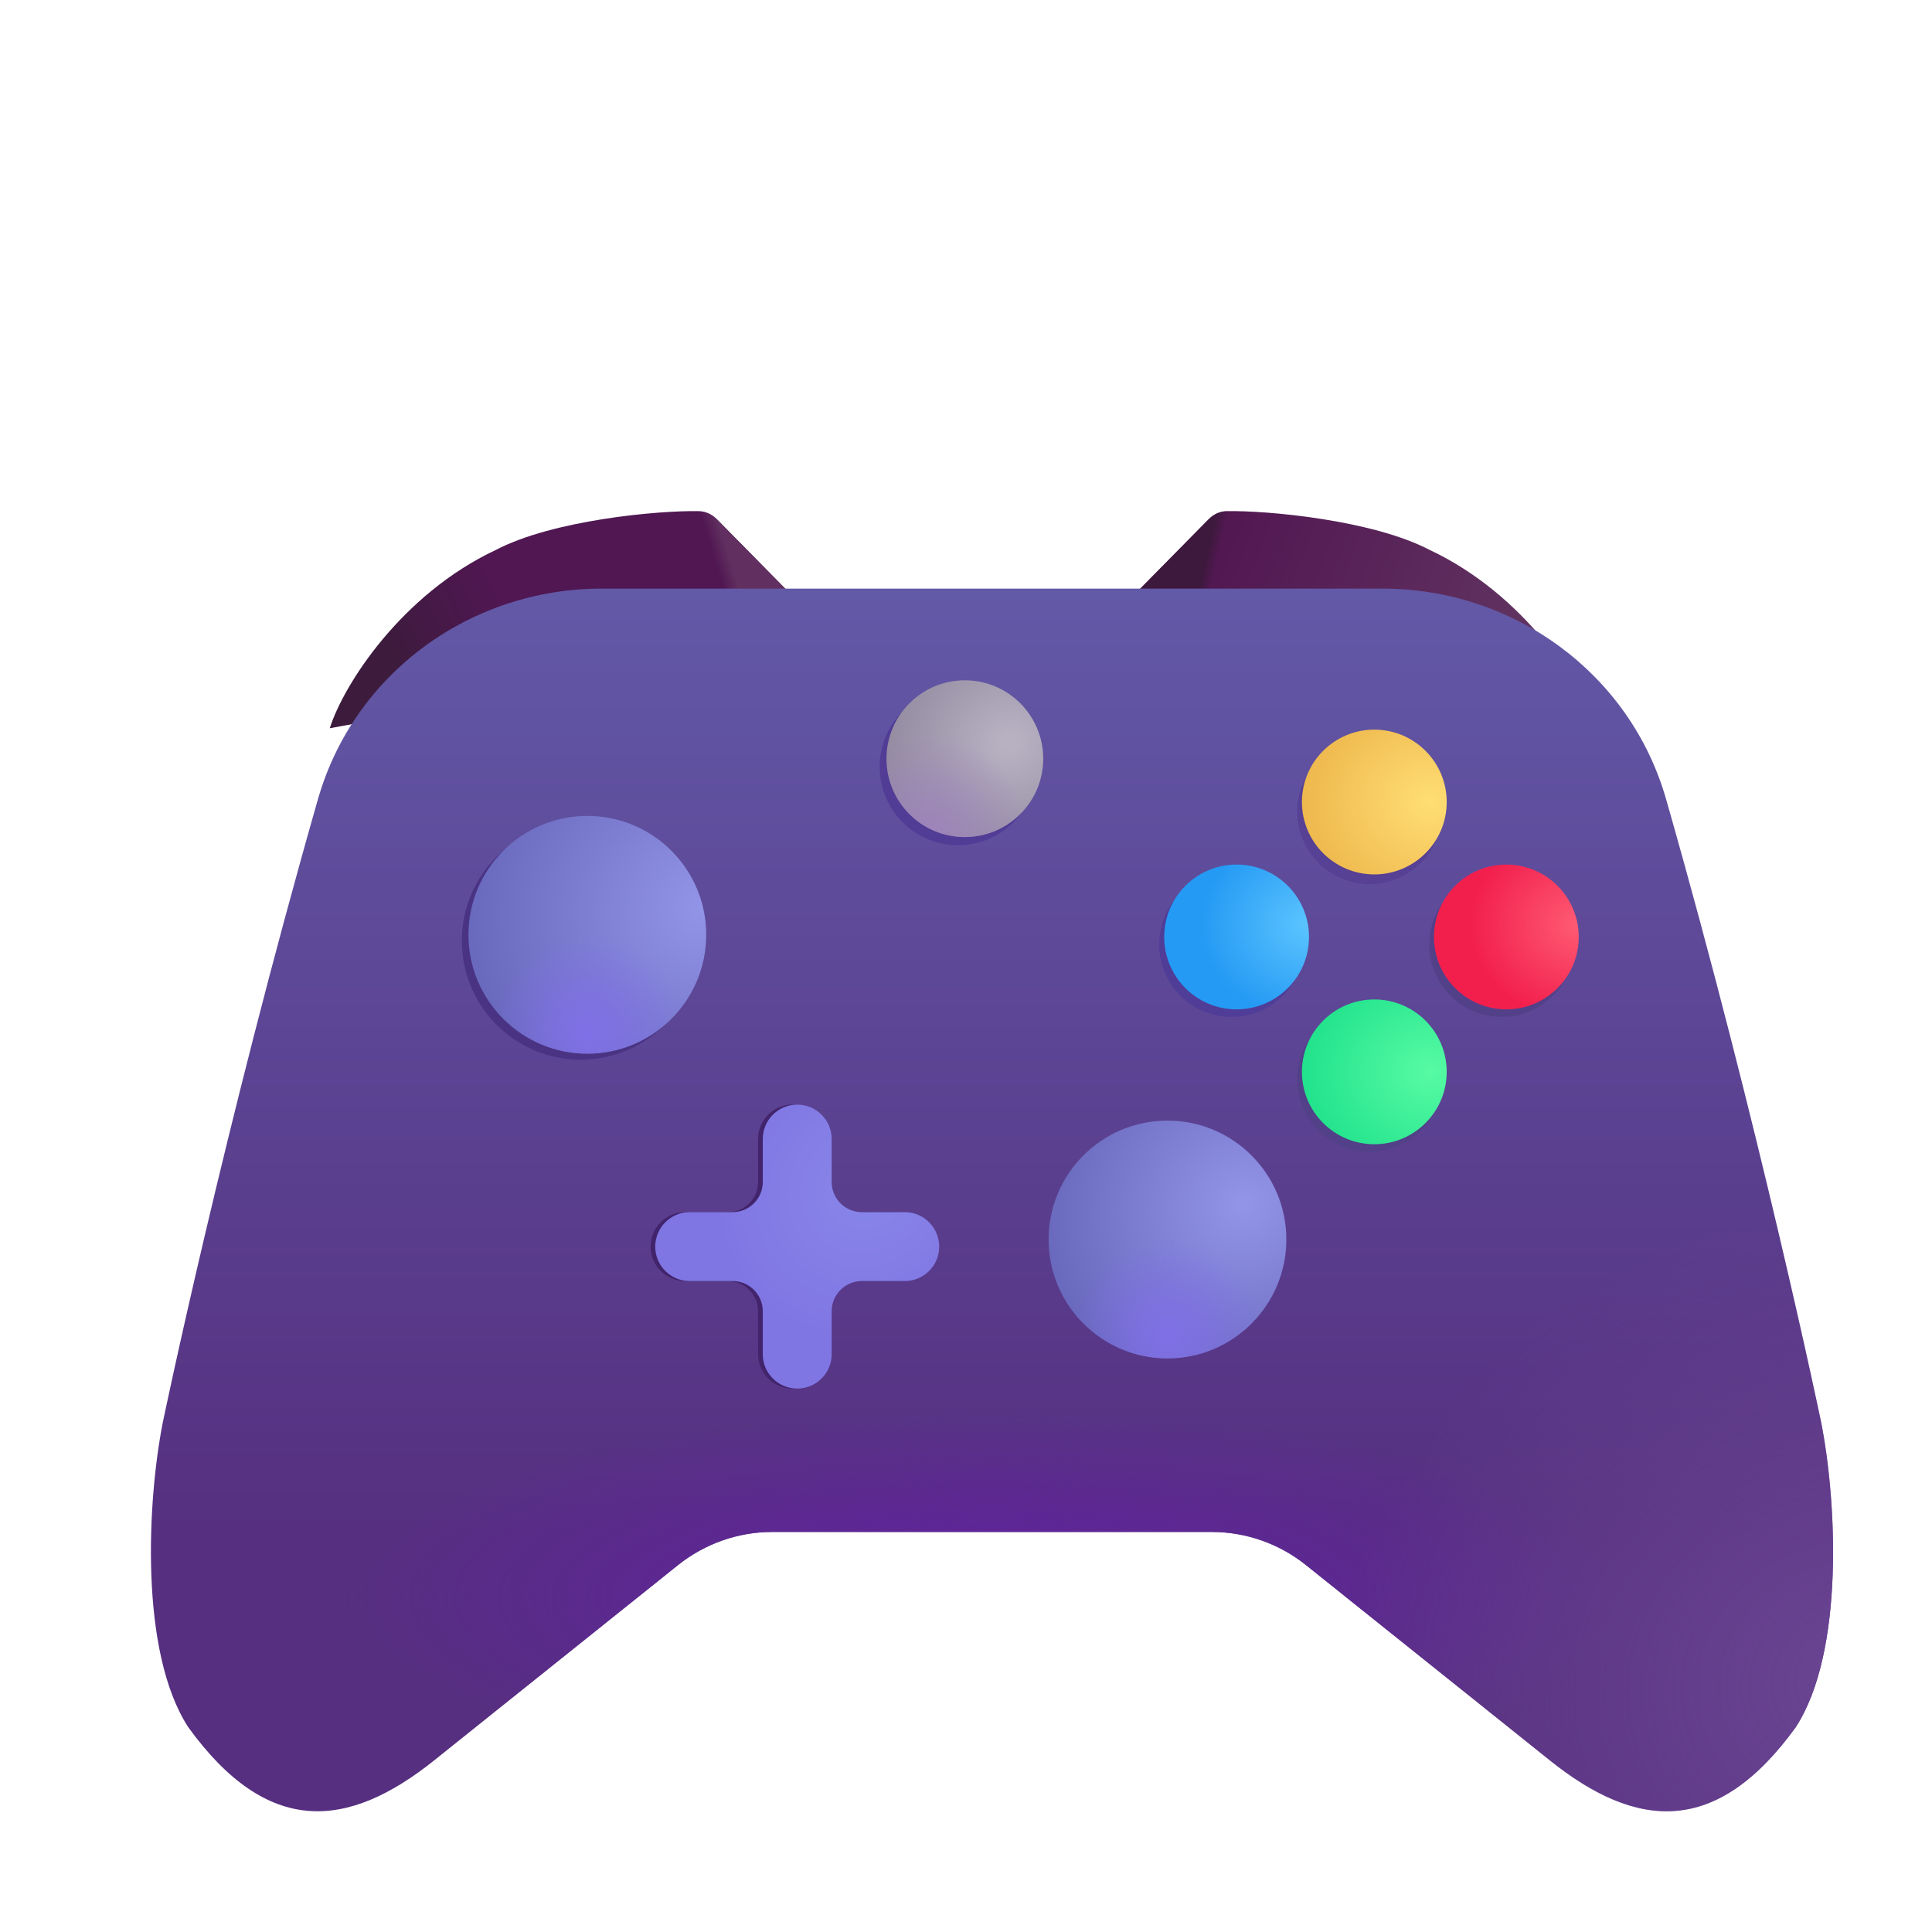 <svg width="32" height="32" viewBox="0 0 32 32" fill="none" xmlns="http://www.w3.org/2000/svg">
<path d="M8.212 9.109C6.65 9.843 5.691 11.338 5.462 12.062L13.775 10.53L11.876 8.603C11.795 8.521 11.688 8.468 11.573 8.466C10.892 8.454 9.159 8.614 8.212 9.109Z" fill="url(#paint0_linear_18_3511)"/>
<path d="M8.212 9.109C6.65 9.843 5.691 11.338 5.462 12.062L13.775 10.53L11.876 8.603C11.795 8.521 11.688 8.468 11.573 8.466C10.892 8.454 9.159 8.614 8.212 9.109Z" fill="url(#paint1_linear_18_3511)"/>
<path d="M23.681 9.109C25.243 9.843 26.202 11.338 26.431 12.062L18.118 10.53L20.017 8.603C20.098 8.521 20.204 8.468 20.32 8.466C21 8.454 22.734 8.614 23.681 9.109Z" fill="url(#paint2_linear_18_3511)"/>
<path d="M23.681 9.109C25.243 9.843 26.202 11.338 26.431 12.062L18.118 10.53L20.017 8.603C20.098 8.521 20.204 8.468 20.32 8.466C21 8.454 22.734 8.614 23.681 9.109Z" fill="url(#paint3_linear_18_3511)"/>
<g filter="url(#filter0_iii_18_3511)">
<path d="M9.466 9.749C7.294 9.749 5.363 11.15 4.766 13.238C3.208 18.684 2.196 23.562 2.196 23.562C1.942 24.852 1.806 27.358 2.618 28.608C3.931 30.421 5.254 30.309 6.696 29.154L10.73 25.923C11.174 25.568 11.725 25.374 12.293 25.374H19.569C20.137 25.374 20.688 25.568 21.131 25.923L25.166 29.154C26.608 30.309 27.931 30.421 29.243 28.608C30.056 27.358 29.919 24.852 29.665 23.562C29.665 23.562 28.653 18.684 27.096 13.238C26.499 11.15 24.567 9.749 22.396 9.749H9.466Z" fill="url(#paint4_linear_18_3511)"/>
<path d="M9.466 9.749C7.294 9.749 5.363 11.15 4.766 13.238C3.208 18.684 2.196 23.562 2.196 23.562C1.942 24.852 1.806 27.358 2.618 28.608C3.931 30.421 5.254 30.309 6.696 29.154L10.73 25.923C11.174 25.568 11.725 25.374 12.293 25.374H19.569C20.137 25.374 20.688 25.568 21.131 25.923L25.166 29.154C26.608 30.309 27.931 30.421 29.243 28.608C30.056 27.358 29.919 24.852 29.665 23.562C29.665 23.562 28.653 18.684 27.096 13.238C26.499 11.15 24.567 9.749 22.396 9.749H9.466Z" fill="url(#paint5_radial_18_3511)"/>
<path d="M9.466 9.749C7.294 9.749 5.363 11.15 4.766 13.238C3.208 18.684 2.196 23.562 2.196 23.562C1.942 24.852 1.806 27.358 2.618 28.608C3.931 30.421 5.254 30.309 6.696 29.154L10.73 25.923C11.174 25.568 11.725 25.374 12.293 25.374H19.569C20.137 25.374 20.688 25.568 21.131 25.923L25.166 29.154C26.608 30.309 27.931 30.421 29.243 28.608C30.056 27.358 29.919 24.852 29.665 23.562C29.665 23.562 28.653 18.684 27.096 13.238C26.499 11.15 24.567 9.749 22.396 9.749H9.466Z" fill="url(#paint6_radial_18_3511)"/>
</g>
<g filter="url(#filter1_f_18_3511)">
<circle cx="9.618" cy="15.583" r="1.969" fill="#4A3383"/>
</g>
<g filter="url(#filter2_f_18_3511)">
<circle cx="20.399" cy="15.644" r="1.199" fill="#4F3D98"/>
</g>
<g filter="url(#filter3_f_18_3511)">
<circle cx="22.686" cy="13.445" r="1.199" transform="rotate(90 22.686 13.445)" fill="#564194"/>
</g>
<g filter="url(#filter4_f_18_3511)">
<circle cx="24.873" cy="15.644" r="1.199" fill="#524089"/>
</g>
<g filter="url(#filter5_f_18_3511)">
<circle cx="22.686" cy="17.878" r="1.199" transform="rotate(90 22.686 17.878)" fill="#524089"/>
</g>
<circle cx="9.728" cy="15.483" r="1.969" fill="url(#paint7_radial_18_3511)"/>
<circle cx="9.728" cy="15.483" r="1.969" fill="url(#paint8_radial_18_3511)"/>
<circle cx="19.337" cy="20.53" r="1.969" fill="url(#paint9_radial_18_3511)"/>
<circle cx="19.337" cy="20.53" r="1.969" fill="url(#paint10_radial_18_3511)"/>
<g filter="url(#filter6_f_18_3511)">
<circle cx="15.868" cy="12.701" r="1.298" fill="#513C96"/>
</g>
<g filter="url(#filter7_i_18_3511)">
<circle cx="15.931" cy="12.616" r="1.298" fill="url(#paint11_radial_18_3511)"/>
<circle cx="15.931" cy="12.616" r="1.298" fill="url(#paint12_radial_18_3511)"/>
</g>
<circle cx="20.482" cy="15.519" r="1.199" fill="url(#paint13_radial_18_3511)"/>
<circle cx="22.763" cy="13.284" r="1.199" transform="rotate(90 22.763 13.284)" fill="url(#paint14_radial_18_3511)"/>
<circle cx="24.95" cy="15.519" r="1.199" fill="url(#paint15_radial_18_3511)"/>
<circle cx="22.763" cy="17.753" r="1.199" transform="rotate(90 22.763 17.753)" fill="url(#paint16_radial_18_3511)"/>
<g filter="url(#filter8_f_18_3511)">
<path d="M13.126 18.296C12.811 18.296 12.556 18.551 12.556 18.866V19.577C12.556 19.853 12.332 20.077 12.056 20.077H11.345C11.03 20.077 10.775 20.333 10.775 20.648C10.775 20.963 11.03 21.218 11.345 21.218H12.056C12.332 21.218 12.556 21.442 12.556 21.718V22.429C12.556 22.744 12.811 22.999 13.126 22.999C13.441 22.999 13.696 22.744 13.696 22.429V21.718C13.696 21.442 13.92 21.218 14.196 21.218H14.907C15.222 21.218 15.478 20.963 15.478 20.648C15.478 20.333 15.222 20.077 14.907 20.077H14.196C13.92 20.077 13.696 19.853 13.696 19.577V18.866C13.696 18.551 13.441 18.296 13.126 18.296Z" fill="#42246D"/>
</g>
<g filter="url(#filter9_ii_18_3511)">
<path d="M13.204 18.296C12.889 18.296 12.634 18.551 12.634 18.866V19.577C12.634 19.853 12.41 20.077 12.134 20.077H11.423C11.108 20.077 10.853 20.333 10.853 20.648C10.853 20.963 11.108 21.218 11.423 21.218H12.134C12.41 21.218 12.634 21.442 12.634 21.718V22.429C12.634 22.744 12.889 22.999 13.204 22.999C13.519 22.999 13.775 22.744 13.775 22.429V21.718C13.775 21.442 13.998 21.218 14.275 21.218H14.986C15.3 21.218 15.556 20.963 15.556 20.648C15.556 20.333 15.3 20.077 14.986 20.077H14.275C13.998 20.077 13.775 19.853 13.775 19.577V18.866C13.775 18.551 13.519 18.296 13.204 18.296Z" fill="url(#paint17_radial_18_3511)"/>
</g>
<defs>
<filter id="filter0_iii_18_3511" x="2" y="9.549" width="28.361" height="20.651" filterUnits="userSpaceOnUse" color-interpolation-filters="sRGB">
<feFlood flood-opacity="0" result="BackgroundImageFix"/>
<feBlend mode="normal" in="SourceGraphic" in2="BackgroundImageFix" result="shape"/>
<feColorMatrix in="SourceAlpha" type="matrix" values="0 0 0 0 0 0 0 0 0 0 0 0 0 0 0 0 0 0 127 0" result="hardAlpha"/>
<feOffset dx="0.5"/>
<feGaussianBlur stdDeviation="0.75"/>
<feComposite in2="hardAlpha" operator="arithmetic" k2="-1" k3="1"/>
<feColorMatrix type="matrix" values="0 0 0 0 0.278 0 0 0 0 0.216 0 0 0 0 0.388 0 0 0 1 0"/>
<feBlend mode="normal" in2="shape" result="effect1_innerShadow_18_3511"/>
<feColorMatrix in="SourceAlpha" type="matrix" values="0 0 0 0 0 0 0 0 0 0 0 0 0 0 0 0 0 0 127 0" result="hardAlpha"/>
<feOffset dy="0.2"/>
<feGaussianBlur stdDeviation="0.5"/>
<feComposite in2="hardAlpha" operator="arithmetic" k2="-1" k3="1"/>
<feColorMatrix type="matrix" values="0 0 0 0 0.435 0 0 0 0 0.427 0 0 0 0 0.604 0 0 0 1 0"/>
<feBlend mode="normal" in2="effect1_innerShadow_18_3511" result="effect2_innerShadow_18_3511"/>
<feColorMatrix in="SourceAlpha" type="matrix" values="0 0 0 0 0 0 0 0 0 0 0 0 0 0 0 0 0 0 127 0" result="hardAlpha"/>
<feOffset dy="-0.2"/>
<feGaussianBlur stdDeviation="0.2"/>
<feComposite in2="hardAlpha" operator="arithmetic" k2="-1" k3="1"/>
<feColorMatrix type="matrix" values="0 0 0 0 0.608 0 0 0 0 0.424 0 0 0 0 0.804 0 0 0 1 0"/>
<feBlend mode="normal" in2="effect2_innerShadow_18_3511" result="effect3_innerShadow_18_3511"/>
</filter>
<filter id="filter1_f_18_3511" x="6.65" y="12.615" width="5.937" height="5.937" filterUnits="userSpaceOnUse" color-interpolation-filters="sRGB">
<feFlood flood-opacity="0" result="BackgroundImageFix"/>
<feBlend mode="normal" in="SourceGraphic" in2="BackgroundImageFix" result="shape"/>
<feGaussianBlur stdDeviation="0.5" result="effect1_foregroundBlur_18_3511"/>
</filter>
<filter id="filter2_f_18_3511" x="18.95" y="14.194" width="2.898" height="2.898" filterUnits="userSpaceOnUse" color-interpolation-filters="sRGB">
<feFlood flood-opacity="0" result="BackgroundImageFix"/>
<feBlend mode="normal" in="SourceGraphic" in2="BackgroundImageFix" result="shape"/>
<feGaussianBlur stdDeviation="0.125" result="effect1_foregroundBlur_18_3511"/>
</filter>
<filter id="filter3_f_18_3511" x="21.237" y="11.996" width="2.898" height="2.898" filterUnits="userSpaceOnUse" color-interpolation-filters="sRGB">
<feFlood flood-opacity="0" result="BackgroundImageFix"/>
<feBlend mode="normal" in="SourceGraphic" in2="BackgroundImageFix" result="shape"/>
<feGaussianBlur stdDeviation="0.125" result="effect1_foregroundBlur_18_3511"/>
</filter>
<filter id="filter4_f_18_3511" x="23.424" y="14.194" width="2.898" height="2.898" filterUnits="userSpaceOnUse" color-interpolation-filters="sRGB">
<feFlood flood-opacity="0" result="BackgroundImageFix"/>
<feBlend mode="normal" in="SourceGraphic" in2="BackgroundImageFix" result="shape"/>
<feGaussianBlur stdDeviation="0.125" result="effect1_foregroundBlur_18_3511"/>
</filter>
<filter id="filter5_f_18_3511" x="21.237" y="16.429" width="2.898" height="2.898" filterUnits="userSpaceOnUse" color-interpolation-filters="sRGB">
<feFlood flood-opacity="0" result="BackgroundImageFix"/>
<feBlend mode="normal" in="SourceGraphic" in2="BackgroundImageFix" result="shape"/>
<feGaussianBlur stdDeviation="0.125" result="effect1_foregroundBlur_18_3511"/>
</filter>
<filter id="filter6_f_18_3511" x="14.321" y="11.154" width="3.095" height="3.095" filterUnits="userSpaceOnUse" color-interpolation-filters="sRGB">
<feFlood flood-opacity="0" result="BackgroundImageFix"/>
<feBlend mode="normal" in="SourceGraphic" in2="BackgroundImageFix" result="shape"/>
<feGaussianBlur stdDeviation="0.125" result="effect1_foregroundBlur_18_3511"/>
</filter>
<filter id="filter7_i_18_3511" x="14.633" y="11.268" width="2.645" height="2.645" filterUnits="userSpaceOnUse" color-interpolation-filters="sRGB">
<feFlood flood-opacity="0" result="BackgroundImageFix"/>
<feBlend mode="normal" in="SourceGraphic" in2="BackgroundImageFix" result="shape"/>
<feColorMatrix in="SourceAlpha" type="matrix" values="0 0 0 0 0 0 0 0 0 0 0 0 0 0 0 0 0 0 127 0" result="hardAlpha"/>
<feOffset dx="0.05" dy="-0.05"/>
<feGaussianBlur stdDeviation="0.05"/>
<feComposite in2="hardAlpha" operator="arithmetic" k2="-1" k3="1"/>
<feColorMatrix type="matrix" values="0 0 0 0 0.506 0 0 0 0 0.376 0 0 0 0 0.655 0 0 0 1 0"/>
<feBlend mode="normal" in2="shape" result="effect1_innerShadow_18_3511"/>
</filter>
<filter id="filter8_f_18_3511" x="9.775" y="17.296" width="6.703" height="6.703" filterUnits="userSpaceOnUse" color-interpolation-filters="sRGB">
<feFlood flood-opacity="0" result="BackgroundImageFix"/>
<feBlend mode="normal" in="SourceGraphic" in2="BackgroundImageFix" result="shape"/>
<feGaussianBlur stdDeviation="0.5" result="effect1_foregroundBlur_18_3511"/>
</filter>
<filter id="filter9_ii_18_3511" x="10.803" y="18.246" width="4.803" height="4.803" filterUnits="userSpaceOnUse" color-interpolation-filters="sRGB">
<feFlood flood-opacity="0" result="BackgroundImageFix"/>
<feBlend mode="normal" in="SourceGraphic" in2="BackgroundImageFix" result="shape"/>
<feColorMatrix in="SourceAlpha" type="matrix" values="0 0 0 0 0 0 0 0 0 0 0 0 0 0 0 0 0 0 127 0" result="hardAlpha"/>
<feOffset dx="-0.05" dy="0.05"/>
<feGaussianBlur stdDeviation="0.05"/>
<feComposite in2="hardAlpha" operator="arithmetic" k2="-1" k3="1"/>
<feColorMatrix type="matrix" values="0 0 0 0 0.565 0 0 0 0 0.569 0 0 0 0 0.945 0 0 0 1 0"/>
<feBlend mode="normal" in2="shape" result="effect1_innerShadow_18_3511"/>
<feColorMatrix in="SourceAlpha" type="matrix" values="0 0 0 0 0 0 0 0 0 0 0 0 0 0 0 0 0 0 127 0" result="hardAlpha"/>
<feOffset dx="0.05" dy="-0.05"/>
<feGaussianBlur stdDeviation="0.05"/>
<feComposite in2="hardAlpha" operator="arithmetic" k2="-1" k3="1"/>
<feColorMatrix type="matrix" values="0 0 0 0 0.396 0 0 0 0 0.361 0 0 0 0 0.796 0 0 0 1 0"/>
<feBlend mode="normal" in2="effect1_innerShadow_18_3511" result="effect2_innerShadow_18_3511"/>
</filter>
<linearGradient id="paint0_linear_18_3511" x1="6.696" y1="11.53" x2="12.103" y2="9.124" gradientUnits="userSpaceOnUse">
<stop stop-color="#3C1B3C"/>
<stop offset="0.355" stop-color="#501752"/>
</linearGradient>
<linearGradient id="paint1_linear_18_3511" x1="13.306" y1="9.046" x2="11.9" y2="9.484" gradientUnits="userSpaceOnUse">
<stop offset="0.827" stop-color="#613060"/>
<stop offset="1" stop-color="#613060" stop-opacity="0"/>
</linearGradient>
<linearGradient id="paint2_linear_18_3511" x1="20.353" y1="8.999" x2="24.946" y2="10.718" gradientUnits="userSpaceOnUse">
<stop stop-color="#521852"/>
<stop offset="1" stop-color="#603260"/>
</linearGradient>
<linearGradient id="paint3_linear_18_3511" x1="18.962" y1="9.515" x2="20.048" y2="9.765" gradientUnits="userSpaceOnUse">
<stop offset="0.83" stop-color="#3D193D"/>
<stop offset="1" stop-color="#3D193D" stop-opacity="0"/>
</linearGradient>
<linearGradient id="paint4_linear_18_3511" x1="15.931" y1="9.749" x2="15.931" y2="25.374" gradientUnits="userSpaceOnUse">
<stop stop-color="#6259A7"/>
<stop offset="1" stop-color="#562F80"/>
</linearGradient>
<radialGradient id="paint5_radial_18_3511" cx="0" cy="0" r="1" gradientUnits="userSpaceOnUse" gradientTransform="translate(15.931 26.462) rotate(-90) scale(3.121 10.695)">
<stop offset="0.357" stop-color="#5E2696"/>
<stop offset="1" stop-color="#5E2696" stop-opacity="0"/>
</radialGradient>
<radialGradient id="paint6_radial_18_3511" cx="0" cy="0" r="1" gradientUnits="userSpaceOnUse" gradientTransform="translate(30.212 27.775) rotate(-107.504) scale(7.777 8.724)">
<stop stop-color="#6A4592"/>
<stop offset="1" stop-color="#6A4592" stop-opacity="0"/>
</radialGradient>
<radialGradient id="paint7_radial_18_3511" cx="0" cy="0" r="1" gradientUnits="userSpaceOnUse" gradientTransform="translate(11.696 15.024) rotate(160.894) scale(3.922 3.625)">
<stop stop-color="#9395E9"/>
<stop offset="1" stop-color="#6969BD"/>
</radialGradient>
<radialGradient id="paint8_radial_18_3511" cx="0" cy="0" r="1" gradientUnits="userSpaceOnUse" gradientTransform="translate(9.728 17.107) rotate(90) scale(1.597)">
<stop stop-color="#806FE7"/>
<stop offset="1" stop-color="#806FE7" stop-opacity="0"/>
</radialGradient>
<radialGradient id="paint9_radial_18_3511" cx="0" cy="0" r="1" gradientUnits="userSpaceOnUse" gradientTransform="translate(20.603 19.937) rotate(154.717) scale(3.321 3.069)">
<stop stop-color="#9395E9"/>
<stop offset="1" stop-color="#6969BD"/>
</radialGradient>
<radialGradient id="paint10_radial_18_3511" cx="0" cy="0" r="1" gradientUnits="userSpaceOnUse" gradientTransform="translate(19.337 22.154) rotate(90) scale(1.597)">
<stop stop-color="#806FE7"/>
<stop offset="1" stop-color="#806FE7" stop-opacity="0"/>
</radialGradient>
<radialGradient id="paint11_radial_18_3511" cx="0" cy="0" r="1" gradientUnits="userSpaceOnUse" gradientTransform="translate(16.665 12.343) rotate(156.528) scale(2.049 1.894)">
<stop offset="0.066" stop-color="#B7B1C2"/>
<stop offset="1" stop-color="#948CA1"/>
</radialGradient>
<radialGradient id="paint12_radial_18_3511" cx="0" cy="0" r="1" gradientUnits="userSpaceOnUse" gradientTransform="translate(15.306 13.913) rotate(-50.28) scale(1.687)">
<stop stop-color="#9E83BC"/>
<stop offset="1" stop-color="#9E83BC" stop-opacity="0"/>
</radialGradient>
<radialGradient id="paint13_radial_18_3511" cx="0" cy="0" r="1" gradientUnits="userSpaceOnUse" gradientTransform="translate(21.681 15.312) rotate(-180) scale(1.797 1.568)">
<stop stop-color="#5CC5FF"/>
<stop offset="1" stop-color="#259AF4"/>
</radialGradient>
<radialGradient id="paint14_radial_18_3511" cx="0" cy="0" r="1" gradientUnits="userSpaceOnUse" gradientTransform="translate(22.763 12.366) rotate(90) scale(2.117 1.848)">
<stop stop-color="#FFDE74"/>
<stop offset="1" stop-color="#EEB84D"/>
</radialGradient>
<radialGradient id="paint15_radial_18_3511" cx="0" cy="0" r="1" gradientUnits="userSpaceOnUse" gradientTransform="translate(26.15 15.312) rotate(-180) scale(1.797 1.568)">
<stop stop-color="#FF5B74"/>
<stop offset="1" stop-color="#F21F4D"/>
</radialGradient>
<radialGradient id="paint16_radial_18_3511" cx="0" cy="0" r="1" gradientUnits="userSpaceOnUse" gradientTransform="translate(22.763 16.835) rotate(90) scale(2.117 1.848)">
<stop stop-color="#57FBA4"/>
<stop offset="1" stop-color="#21E28C"/>
</radialGradient>
<radialGradient id="paint17_radial_18_3511" cx="0" cy="0" r="1" gradientUnits="userSpaceOnUse" gradientTransform="translate(14.353 19.687) rotate(136.975) scale(2.565 2.361)">
<stop stop-color="#8886E9"/>
<stop offset="1" stop-color="#8076E3"/>
</radialGradient>
</defs>
</svg>
